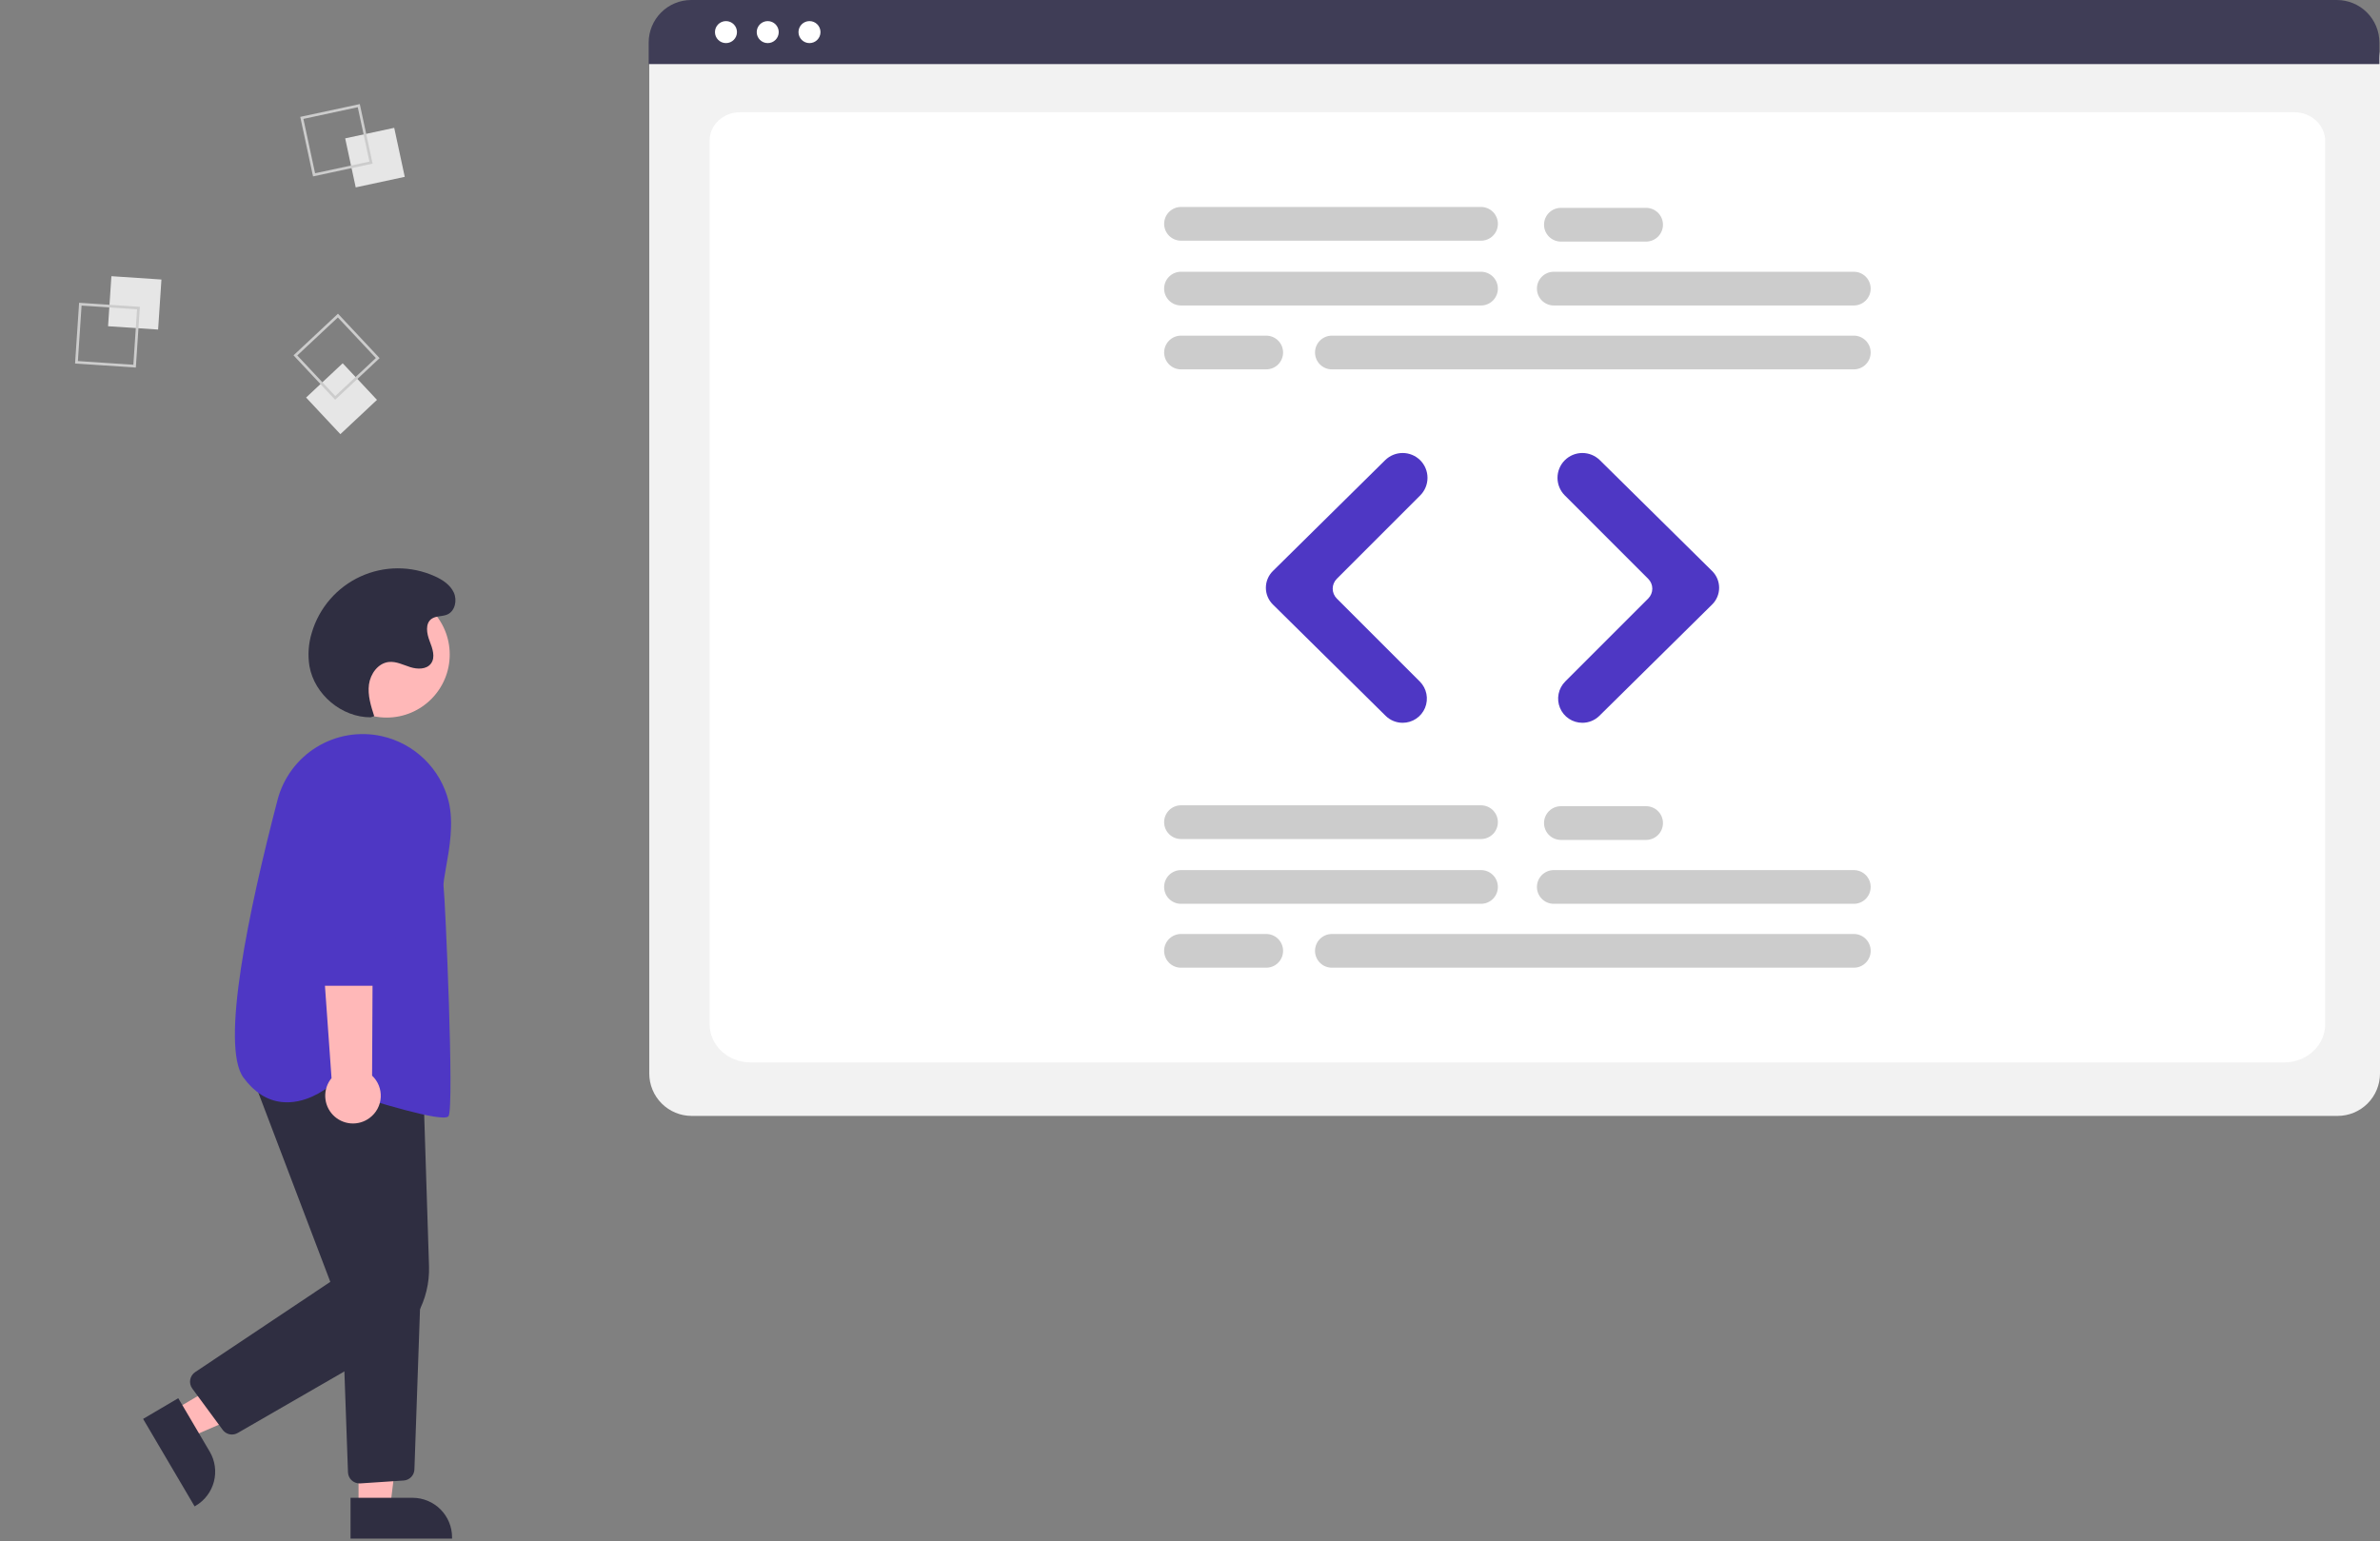 <svg width="704" height="456" viewBox="0 0 704 456" fill="none" xmlns="http://www.w3.org/2000/svg">
<rect x="0" y="0" width="704" height="456" fill="#808080" stroke="none"/>
<g clip-path="url(#clip0)">
<path d="M114.368 212.299C124.674 212.299 133.028 203.945 133.028 193.639C133.028 183.333 124.674 174.979 114.368 174.979C104.062 174.979 95.708 183.333 95.708 193.639C95.708 203.945 104.062 212.299 114.368 212.299Z" fill="#FFB8B8"/>
<path d="M51.316 417.252L56.041 425.279L89.251 410.875L82.277 399.028L51.316 417.252Z" fill="#FFB8B8"/>
<path d="M52.731 413.662L62.036 429.47L62.037 429.471C62.816 430.794 63.326 432.257 63.539 433.778C63.752 435.298 63.664 436.845 63.279 438.331C62.894 439.817 62.22 441.213 61.296 442.439C60.372 443.664 59.215 444.696 57.892 445.475L57.565 445.667L42.33 419.785L52.731 413.662Z" fill="#2F2E41"/>
<path d="M106.061 446.17L115.376 446.17L119.806 410.243L106.059 410.243L106.061 446.17Z" fill="#FFB8B8"/>
<path d="M103.685 443.129L122.029 443.128H122.029C123.564 443.128 125.085 443.431 126.503 444.018C127.921 444.606 129.21 445.467 130.295 446.552C131.381 447.638 132.242 448.926 132.829 450.345C133.417 451.763 133.719 453.283 133.719 454.818V455.198L103.686 455.199L103.685 443.129Z" fill="#2F2E41"/>
<path d="M68.614 424.403C68.078 424.404 67.549 424.278 67.071 424.036C66.593 423.794 66.178 423.443 65.861 423.011L56.878 410.81C56.604 410.438 56.408 410.014 56.302 409.564C56.197 409.114 56.183 408.648 56.263 408.192C56.343 407.737 56.514 407.303 56.767 406.916C57.019 406.529 57.348 406.197 57.732 405.94L97.705 379.241L73.586 315.821L125.165 320.078L126.902 374.577C127.065 379.541 125.875 384.455 123.46 388.794C121.046 393.133 117.496 396.734 113.192 399.211L70.322 423.944C69.803 424.245 69.214 424.403 68.614 424.403Z" fill="#2F2E41"/>
<path d="M106.342 438.876C105.458 438.875 104.608 438.53 103.972 437.915C103.336 437.301 102.963 436.463 102.932 435.579L101.042 382.486L124.448 381.253L122.584 434.727C122.557 435.575 122.215 436.381 121.625 436.99C121.035 437.598 120.24 437.966 119.394 438.019L106.575 438.869C106.497 438.874 106.419 438.876 106.342 438.876Z" fill="#2F2E41"/>
<path d="M131.134 330.621C125.179 330.621 104.378 323.923 97.157 321.535C96.077 322.399 90.142 326.837 83.215 326.026C78.941 325.525 75.178 323.105 72.031 318.834C65.081 309.403 73.665 268.956 82.089 236.686C83.778 230.163 87.93 224.549 93.672 221.024C99.414 217.499 106.3 216.337 112.881 217.783C117.65 218.836 122.032 221.199 125.533 224.605C129.034 228.01 131.517 232.325 132.701 237.064C134.287 243.521 132.922 251.115 131.926 256.661C131.458 259.268 131.088 261.328 131.214 262.34C131.703 266.252 134.419 327.596 132.673 330.216C132.487 330.495 131.949 330.621 131.134 330.621Z" fill="#4E37C4"/>
<path d="M109.348 330.73C110.305 330.017 111.095 329.103 111.66 328.053C112.226 327.002 112.555 325.841 112.623 324.649C112.691 323.458 112.497 322.266 112.055 321.158C111.613 320.05 110.933 319.052 110.064 318.235L110.432 243.898L92.924 246.814L98.067 318.968C96.791 320.519 96.129 322.485 96.206 324.493C96.282 326.5 97.093 328.41 98.483 329.859C99.874 331.309 101.748 332.199 103.75 332.359C105.753 332.519 107.745 331.94 109.348 330.73Z" fill="#FFB8B8"/>
<path d="M113.398 291.638H94.539C93.639 291.635 92.775 291.278 92.136 290.645C91.496 290.011 91.131 289.151 91.121 288.25L90.657 237.125C90.641 235.357 90.976 233.604 91.642 231.966C92.308 230.329 93.292 228.839 94.537 227.584C95.782 226.329 97.264 225.334 98.896 224.655C100.529 223.976 102.279 223.628 104.047 223.63C105.815 223.632 107.565 223.985 109.196 224.667C110.826 225.35 112.306 226.349 113.548 227.607C114.79 228.865 115.77 230.357 116.432 231.997C117.094 233.636 117.424 235.39 117.404 237.158L116.816 288.258C116.803 289.157 116.437 290.015 115.798 290.647C115.159 291.279 114.297 291.635 113.398 291.638Z" fill="#4E37C4"/>
<path d="M109.617 212.222C101.073 212.237 93.013 205.484 91.532 197.07C91.002 193.764 91.241 190.381 92.231 187.183C93.305 183.542 95.148 180.174 97.634 177.305C100.12 174.436 103.193 172.134 106.644 170.554C110.095 168.973 113.845 168.151 117.641 168.142C121.437 168.134 125.191 168.939 128.65 170.504C130.935 171.538 133.187 173.024 134.233 175.304C135.28 177.584 134.625 180.77 132.335 181.796C130.839 182.467 128.962 182.137 127.635 183.1C125.728 184.482 126.219 187.424 127.07 189.619C127.921 191.815 128.884 194.472 127.457 196.345C126.127 198.09 123.469 198.036 121.376 197.379C119.282 196.722 117.216 195.622 115.033 195.846C111.849 196.172 109.562 199.339 109.138 202.511C108.715 205.683 109.711 208.854 110.696 211.899L109.617 212.222Z" fill="#2F2E41"/>
<path d="M691.464 330.147H204.588C201.264 330.144 198.078 328.822 195.728 326.472C193.377 324.121 192.056 320.935 192.052 317.612V17.394C192.054 14.959 193.023 12.624 194.745 10.903C196.466 9.181 198.801 8.212 201.236 8.21H694.657C697.134 8.212 699.509 9.198 701.261 10.949C703.012 12.701 703.997 15.075 704 17.552V317.612C703.996 320.935 702.674 324.121 700.324 326.472C697.974 328.822 694.788 330.144 691.464 330.147Z" fill="#F2F2F2"/>
<path d="M675.722 314.32H221.966C215.315 314.32 209.903 309.253 209.903 303.024V41.59C209.903 36.971 213.913 33.213 218.842 33.213H678.698C683.709 33.213 687.785 37.033 687.785 41.728V303.024C687.785 309.253 682.374 314.32 675.722 314.32Z" fill="white"/>
<path d="M703.825 18.956H191.876V12.574C191.881 9.239 193.208 6.043 195.567 3.685C197.925 1.328 201.123 0.003 204.457 1.52588e-05H691.244C694.579 0.003 697.776 1.328 700.135 3.685C702.493 6.043 703.821 9.239 703.825 12.574V18.956Z" fill="#3F3D56"/>
<path d="M214.741 12.751C216.538 12.751 217.995 11.294 217.995 9.497C217.995 7.7 216.538 6.243 214.741 6.243C212.943 6.243 211.486 7.7 211.486 9.497C211.486 11.294 212.943 12.751 214.741 12.751Z" fill="white"/>
<path d="M227.093 12.751C228.891 12.751 230.348 11.294 230.348 9.497C230.348 7.7 228.891 6.243 227.093 6.243C225.296 6.243 223.839 7.7 223.839 9.497C223.839 11.294 225.296 12.751 227.093 12.751Z" fill="white"/>
<path d="M239.446 12.751C241.243 12.751 242.7 11.294 242.7 9.497C242.7 7.7 241.243 6.243 239.446 6.243C237.649 6.243 236.192 7.7 236.192 9.497C236.192 11.294 237.649 12.751 239.446 12.751Z" fill="white"/>
<path d="M438.079 90.376H349.334C348.011 90.376 346.743 89.85 345.807 88.914C344.871 87.979 344.346 86.71 344.346 85.387C344.346 84.064 344.871 82.795 345.807 81.859C346.743 80.924 348.011 80.398 349.334 80.398H438.079C439.402 80.398 440.671 80.924 441.607 81.859C442.542 82.795 443.068 84.064 443.068 85.387C443.068 86.71 442.542 87.979 441.607 88.914C440.671 89.85 439.402 90.376 438.079 90.376Z" fill="#CCCCCC"/>
<path d="M548.354 90.376H459.609C458.286 90.376 457.017 89.85 456.082 88.914C455.146 87.979 454.621 86.71 454.621 85.387C454.621 84.064 455.146 82.795 456.082 81.859C457.017 80.924 458.286 80.398 459.609 80.398H548.354C549.677 80.398 550.946 80.924 551.881 81.859C552.817 82.795 553.343 84.064 553.343 85.387C553.343 86.71 552.817 87.979 551.881 88.914C550.946 89.85 549.677 90.376 548.354 90.376Z" fill="#CCCCCC"/>
<path d="M548.354 109.28H393.969C392.646 109.28 391.377 108.754 390.442 107.819C389.506 106.883 388.981 105.614 388.981 104.291C388.981 102.968 389.506 101.699 390.442 100.764C391.377 99.828 392.646 99.303 393.969 99.303H548.354C549.677 99.303 550.946 99.828 551.882 100.764C552.817 101.699 553.343 102.968 553.343 104.291C553.343 105.614 552.817 106.883 551.882 107.819C550.946 108.754 549.677 109.28 548.354 109.28Z" fill="#CCCCCC"/>
<path d="M438.079 71.209H349.334C348.012 71.207 346.745 70.681 345.811 69.746C344.877 68.81 344.352 67.542 344.352 66.22C344.352 64.898 344.877 63.63 345.811 62.695C346.745 61.76 348.012 61.233 349.334 61.231H438.079C438.735 61.231 439.384 61.359 439.99 61.609C440.596 61.86 441.147 62.227 441.611 62.691C442.075 63.154 442.443 63.704 442.694 64.31C442.945 64.915 443.074 65.564 443.074 66.22C443.074 66.876 442.945 67.525 442.694 68.131C442.443 68.736 442.075 69.287 441.611 69.75C441.147 70.213 440.596 70.581 439.99 70.831C439.384 71.081 438.735 71.21 438.079 71.209Z" fill="#CCCCCC"/>
<path d="M486.915 71.471H461.71C460.387 71.471 459.118 70.946 458.182 70.01C457.247 69.075 456.721 67.806 456.721 66.483C456.721 65.16 457.247 63.891 458.182 62.955C459.118 62.02 460.387 61.494 461.71 61.494H486.915C488.238 61.494 489.507 62.02 490.443 62.955C491.378 63.891 491.904 65.16 491.904 66.483C491.904 67.806 491.378 69.075 490.443 70.01C489.507 70.946 488.238 71.471 486.915 71.471Z" fill="#CCCCCC"/>
<path d="M374.54 109.28H349.334C348.012 109.278 346.745 108.752 345.811 107.816C344.877 106.881 344.352 105.613 344.352 104.291C344.352 102.969 344.877 101.701 345.811 100.766C346.745 99.831 348.012 99.304 349.334 99.303H374.54C375.196 99.302 375.845 99.43 376.451 99.68C377.057 99.931 377.608 100.298 378.072 100.762C378.535 101.225 378.903 101.775 379.155 102.381C379.406 102.986 379.535 103.636 379.535 104.291C379.535 104.947 379.406 105.596 379.155 106.202C378.903 106.807 378.535 107.358 378.072 107.821C377.608 108.284 377.057 108.651 376.451 108.902C375.845 109.152 375.196 109.281 374.54 109.28Z" fill="#CCCCCC"/>
<path d="M438.079 267.397H349.334C348.011 267.397 346.743 266.872 345.807 265.936C344.871 265 344.346 263.732 344.346 262.409C344.346 261.085 344.871 259.817 345.807 258.881C346.743 257.945 348.011 257.42 349.334 257.42H438.079C438.734 257.42 439.383 257.549 439.988 257.8C440.594 258.05 441.144 258.418 441.607 258.881C442.07 259.344 442.438 259.894 442.688 260.499C442.939 261.105 443.068 261.753 443.068 262.409C443.068 263.064 442.939 263.712 442.688 264.318C442.438 264.923 442.07 265.473 441.607 265.936C441.144 266.399 440.594 266.767 439.988 267.017C439.383 267.268 438.734 267.397 438.079 267.397Z" fill="#CCCCCC"/>
<path d="M548.354 267.397H459.609C458.286 267.397 457.017 266.872 456.082 265.936C455.146 265 454.621 263.732 454.621 262.409C454.621 261.085 455.146 259.817 456.082 258.881C457.017 257.945 458.286 257.42 459.609 257.42H548.354C549.009 257.42 549.658 257.549 550.263 257.8C550.868 258.05 551.418 258.418 551.881 258.881C552.345 259.344 552.712 259.894 552.963 260.499C553.214 261.105 553.343 261.753 553.343 262.409C553.343 263.064 553.214 263.712 552.963 264.318C552.712 264.923 552.345 265.473 551.881 265.936C551.418 266.399 550.868 266.767 550.263 267.017C549.658 267.268 549.009 267.397 548.354 267.397Z" fill="#CCCCCC"/>
<path d="M548.354 286.301H393.969C392.646 286.301 391.377 285.776 390.442 284.84C389.506 283.905 388.981 282.636 388.981 281.313C388.981 279.99 389.506 278.721 390.442 277.785C391.377 276.85 392.646 276.324 393.969 276.324H548.354C549.01 276.323 549.659 276.452 550.265 276.702C550.871 276.952 551.422 277.32 551.885 277.783C552.349 278.246 552.717 278.797 552.968 279.402C553.22 280.008 553.349 280.657 553.349 281.313C553.349 281.968 553.22 282.618 552.968 283.223C552.717 283.829 552.349 284.379 551.885 284.842C551.422 285.306 550.871 285.673 550.265 285.923C549.659 286.174 549.01 286.302 548.354 286.301Z" fill="#CCCCCC"/>
<path d="M438.079 248.23H349.334C348.011 248.23 346.743 247.705 345.807 246.769C344.871 245.834 344.346 244.565 344.346 243.242C344.346 241.919 344.871 240.65 345.807 239.714C346.743 238.779 348.011 238.253 349.334 238.253H438.079C439.402 238.253 440.671 238.779 441.607 239.714C442.542 240.65 443.068 241.919 443.068 243.242C443.068 244.565 442.542 245.834 441.607 246.769C440.671 247.705 439.402 248.23 438.079 248.23Z" fill="#CCCCCC"/>
<path d="M486.915 248.493H461.71C460.387 248.493 459.118 247.967 458.182 247.032C457.247 246.096 456.721 244.827 456.721 243.504C456.721 242.181 457.247 240.912 458.182 239.977C459.118 239.041 460.387 238.516 461.71 238.516H486.915C488.238 238.516 489.507 239.041 490.443 239.977C491.378 240.912 491.904 242.181 491.904 243.504C491.904 244.827 491.378 246.096 490.443 247.032C489.507 247.967 488.238 248.493 486.915 248.493Z" fill="#CCCCCC"/>
<path d="M374.54 286.301H349.334C348.011 286.301 346.743 285.776 345.807 284.84C344.871 283.905 344.346 282.636 344.346 281.313C344.346 279.99 344.871 278.721 345.807 277.785C346.743 276.85 348.011 276.324 349.334 276.324H374.54C375.196 276.323 375.845 276.452 376.451 276.702C377.057 276.952 377.608 277.32 378.072 277.783C378.535 278.246 378.903 278.797 379.155 279.402C379.406 280.008 379.535 280.657 379.535 281.313C379.535 281.968 379.406 282.618 379.155 283.223C378.903 283.829 378.535 284.379 378.072 284.842C377.608 285.306 377.057 285.673 376.451 285.923C375.845 286.174 375.196 286.302 374.54 286.301Z" fill="#CCCCCC"/>
<path d="M414.902 213.84C413.019 213.845 411.21 213.104 409.87 211.781L376.51 178.839C375.855 178.192 375.335 177.422 374.98 176.573C374.625 175.724 374.443 174.812 374.443 173.892C374.443 172.971 374.625 172.06 374.98 171.211C375.335 170.362 375.855 169.591 376.51 168.945L409.735 136.135C411.119 134.775 412.984 134.016 414.924 134.022C416.865 134.028 418.725 134.799 420.101 136.168C421.477 137.548 422.251 139.418 422.251 141.367C422.251 143.317 421.478 145.186 420.101 146.566L395.412 171.256C394.643 172.027 394.211 173.071 394.211 174.16C394.211 175.25 394.643 176.294 395.412 177.065L419.967 201.62C420.969 202.621 421.653 203.897 421.93 205.286C422.206 206.676 422.065 208.116 421.522 209.425C420.98 210.733 420.061 211.852 418.883 212.638C417.704 213.424 416.319 213.842 414.902 213.84V213.84Z" fill="#4E37C4"/>
<path d="M468.058 213.84C466.642 213.842 465.256 213.424 464.078 212.638C462.899 211.852 461.98 210.733 461.438 209.425C460.895 208.116 460.754 206.676 461.031 205.286C461.308 203.897 461.991 202.621 462.993 201.62L487.548 177.065C488.317 176.294 488.749 175.25 488.749 174.16C488.749 173.071 488.317 172.027 487.548 171.256L462.859 146.566C462.177 145.884 461.635 145.073 461.265 144.181C460.896 143.289 460.706 142.333 460.706 141.367C460.706 140.402 460.896 139.445 461.266 138.553C461.635 137.661 462.177 136.851 462.86 136.168C464.235 134.799 466.095 134.028 468.036 134.022C469.976 134.016 471.841 134.775 473.225 136.135L506.45 168.945C507.105 169.591 507.625 170.362 507.98 171.211C508.335 172.06 508.517 172.971 508.517 173.892C508.517 174.812 508.335 175.724 507.98 176.573C507.625 177.422 507.105 178.192 506.45 178.839L473.09 211.781C471.75 213.104 469.941 213.844 468.058 213.84Z" fill="#4E37C4"/>
<path d="M32.952 81.714L31.966 96.517L46.77 97.503L47.756 82.7L32.952 81.714Z" fill="#E6E6E6"/>
<path d="M23.401 89.574L41.377 90.772L40.18 108.747L22.204 107.55L23.401 89.574ZM40.543 91.501L24.131 90.408L23.038 106.82L39.45 107.913L40.543 91.501Z" fill="#CCCCCC"/>
<path d="M116.609 37.817L102.104 40.934L105.221 55.439L119.726 52.322L116.609 37.817Z" fill="#E6E6E6"/>
<path d="M106.428 30.791L110.213 48.405L92.599 52.19L88.815 34.576L106.428 30.791ZM109.282 47.804L105.827 31.722L89.745 35.177L93.201 51.259L109.282 47.804Z" fill="#CCCCCC"/>
<path d="M101.368 107.476L90.54 117.618L100.682 128.447L111.51 118.304L101.368 107.476Z" fill="#E6E6E6"/>
<path d="M112.288 105.959L99.14 118.275L86.824 105.126L99.973 92.811L112.288 105.959ZM99.176 117.167L111.181 105.923L99.936 93.918L87.931 105.162L99.176 117.167Z" fill="#CCCCCC"/>
</g>
<defs>
<clipPath id="clip0">
<rect width="704" height="455.914" fill="white"/>
</clipPath>
</defs>
</svg>

